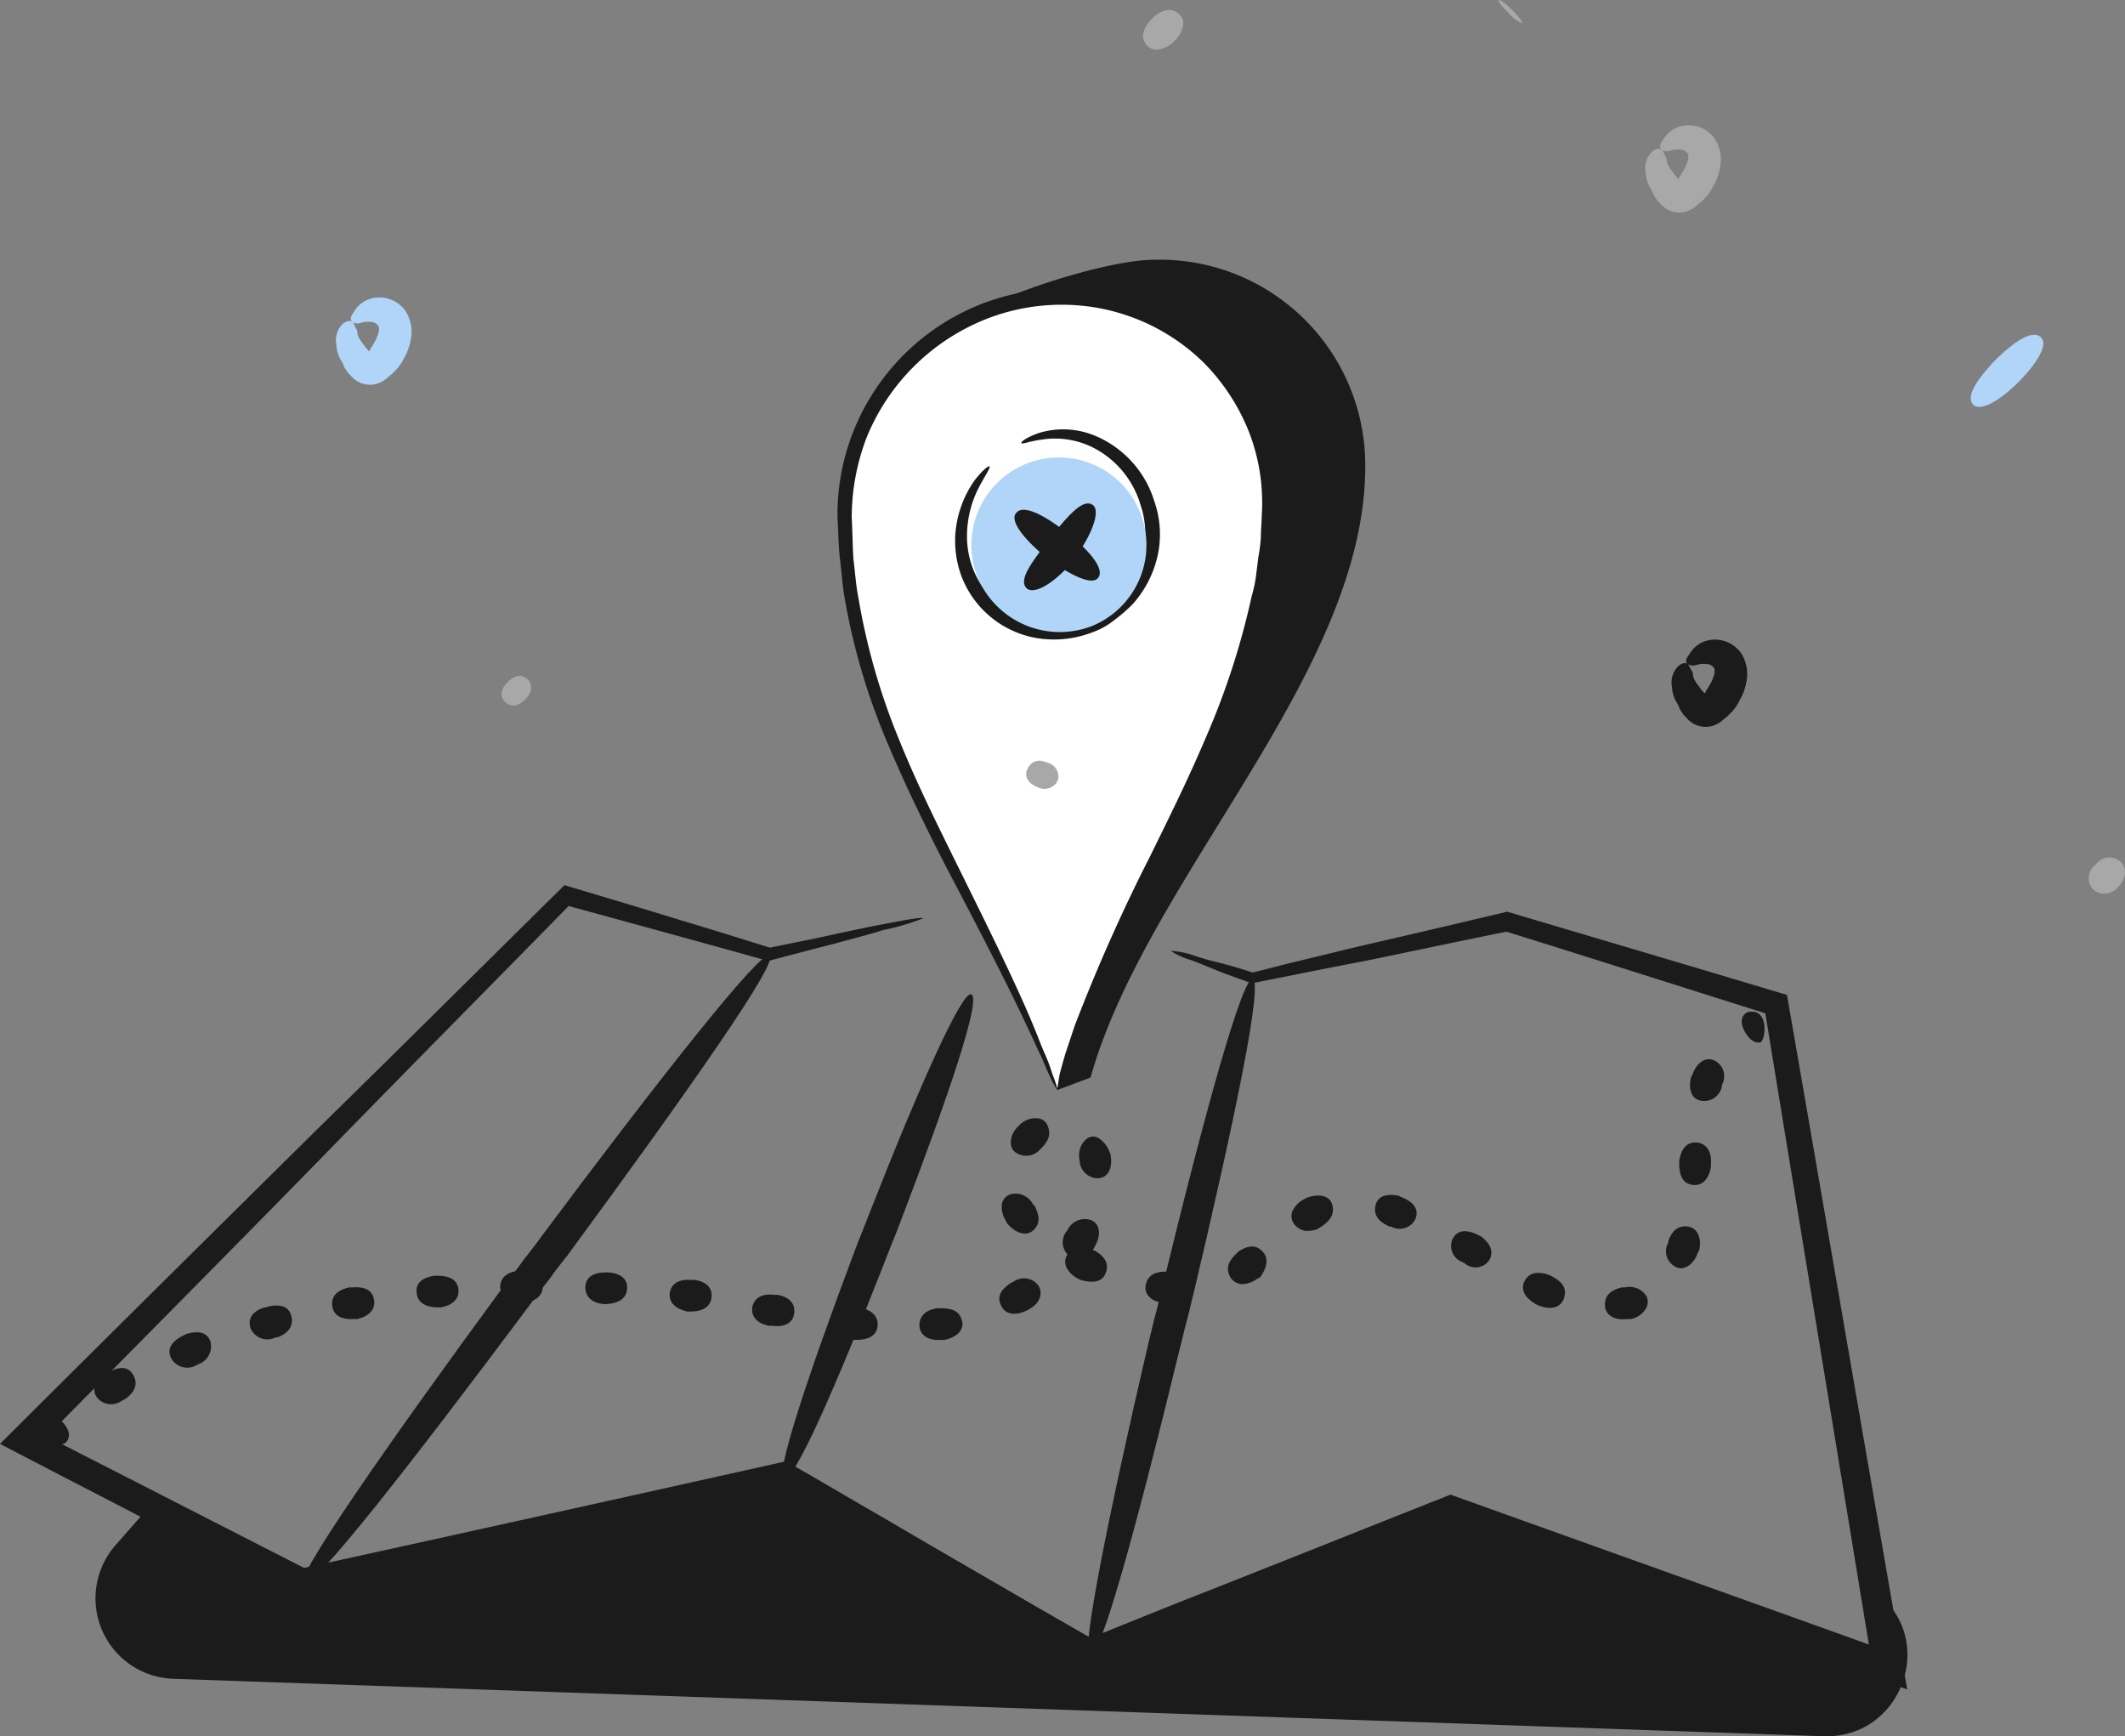 <svg xmlns="http://www.w3.org/2000/svg" width="200.007" height="163.391" viewBox="0 0 200.007 163.391">
  <rect x="0" y="0" width="200.007" height="163.391" fill="#808080" stroke="none"/>
  <g id="Group_13" data-name="Group 13" transform="translate(0 -20.93)">
    <path id="Path_136" data-name="Path 136" d="M109.343,63.453c3.458-2.978,15.011-6.739,19.8-6.818A19.344,19.344,0,0,1,149.19,76.07c0,19.512-20.591,38.712-25.857,57.518l-3.143,1.176" transform="translate(-20.69 -11.256)" fill="#1b1b1b"/>
    <path id="Path_137" data-name="Path 137" d="M118.043,135.55C110.734,116.038,98,101.54,98,81.323a20.677,20.677,0,0,1,20.042-20.531,19.343,19.343,0,0,1,20.041,19.434C138.084,99.738,123.387,116.821,118.043,135.55Z" transform="translate(-18.544 -12.043)" fill="#fff"/>
    <path id="Path_138" data-name="Path 138" d="M117.894,135.386c.078,0,.314-.47.628-1.489a14.7,14.7,0,0,1,.707-1.88c.315-.705.629-1.567,1.022-2.508,1.571-3.84,4.086-9.168,7.544-15.83,1.651-3.291,3.537-6.974,5.345-11.049A77.524,77.524,0,0,0,137.7,89.151a16,16,0,0,0,.393-1.881c.079-.627.157-1.254.236-1.959a14.852,14.852,0,0,0,.235-1.959c0-.627.079-1.332.079-1.959a20.132,20.132,0,0,0-1.179-8.228,19.531,19.531,0,0,0-4.637-7.288,19.984,19.984,0,0,0-7.545-4.78,20.739,20.739,0,0,0-7.152-1.175,22.738,22.738,0,0,0-7.152,1.411A21.344,21.344,0,0,0,98.717,73.4a21.075,21.075,0,0,0-1.493,8.15c.079,1.332.079,2.664.236,3.918s.236,2.586.472,3.84a61.617,61.617,0,0,0,4.087,13.635c1.729,4.075,3.537,7.758,5.265,11.128,3.458,6.582,6.209,11.911,7.938,15.672.471.941.786,1.724,1.179,2.508.315.705.55,1.332.786,1.8a10.354,10.354,0,0,0,.708,1.332c.078,0-.079-.549-.472-1.567a14.658,14.658,0,0,0-.707-1.881c-.315-.705-.629-1.567-1.022-2.508-1.571-3.84-4.244-9.246-7.544-15.908-1.651-3.37-3.459-6.974-5.109-11.049a61.985,61.985,0,0,1-3.851-13.4c-.236-1.175-.314-2.429-.472-3.683-.079-1.254-.079-2.508-.157-3.84a21.033,21.033,0,0,1,1.414-7.6,20.159,20.159,0,0,1,11.475-11.206,19.33,19.33,0,0,1,6.6-1.254,19.029,19.029,0,0,1,13.675,5.485,19.4,19.4,0,0,1,4.323,6.739,18.453,18.453,0,0,1,1.1,7.68c0,.627-.079,1.254-.079,1.959a15.359,15.359,0,0,1-.236,1.881l-.236,1.881a12.135,12.135,0,0,1-.393,1.8,71.546,71.546,0,0,1-4.322,13.321c-1.729,4.075-3.537,7.68-5.187,11.049a166.537,166.537,0,0,0-7.152,16.065l-.864,2.586c-.236.784-.393,1.411-.551,1.959C117.972,134.837,117.894,135.386,117.894,135.386Z" transform="translate(-18.395 -11.878)" fill="#1b1b1b"/>
    <path id="Path_139" data-name="Path 139" d="M114.341,79.875a10.454,10.454,0,0,0-2.672,6.818,8.67,8.67,0,0,0,9.038,8.7,9.335,9.335,0,0,0,9.039-9.247c0-4.937-4.009-9.56-9.039-9.4a7.214,7.214,0,0,0-3.379.862" transform="translate(-21.13 -15.061)" fill="#fff"/>
    <path id="Path_140" data-name="Path 140" d="M117.1,77.6c.079.157.708-.157,1.887-.313a8.017,8.017,0,0,1,4.794.705,8.82,8.82,0,0,1,4.558,5.485,7.969,7.969,0,0,1,.236,4.31,8.516,8.516,0,0,1-2.122,4.075,10.821,10.821,0,0,1-1.415,1.254,12.154,12.154,0,0,1-1.729.94,8.323,8.323,0,0,1-4.558.47,8.769,8.769,0,0,1-3.851-1.8,8.077,8.077,0,0,1-2.279-3.135,8.411,8.411,0,0,1-.628-3.291,10.007,10.007,0,0,1,1.257-4.78c.551-1.019.944-1.567.865-1.724-.079-.078-.629.313-1.415,1.332a10.07,10.07,0,0,0-1.808,5.094,9.674,9.674,0,0,0,.551,3.84,9.254,9.254,0,0,0,6.995,5.877,10.032,10.032,0,0,0,5.423-.548,6.971,6.971,0,0,0,1.965-1.1,15.7,15.7,0,0,0,1.729-1.489,10.194,10.194,0,0,0,2.436-4.858,9.456,9.456,0,0,0-.393-4.937,9.748,9.748,0,0,0-5.423-6.034,7.809,7.809,0,0,0-5.423-.313C117.648,77.053,117.1,77.445,117.1,77.6Z" transform="translate(-20.978 -14.982)" fill="#1b1b1b"/>
    <path id="Path_141" data-name="Path 141" d="M124.114,95.41a8.238,8.238,0,1,0-10.86-4.839A8.384,8.384,0,0,0,124.114,95.41Z" transform="translate(-21.34 -15.566)" fill="#b1d5f8"/>
    <path id="Path_142" data-name="Path 142" d="M125.293,85.026c-.864-.549-2.2.94-3.773,2.9l-.236.313-.236.313c-1.493,1.959-2.672,3.526-1.965,4.31.628.705,2.515-.313,4.322-2.429l.236-.313.236-.392C125.45,87.534,126.078,85.418,125.293,85.026Z" transform="translate(-22.493 -16.608)" fill="#1b1b1b"/>
    <path id="Path_143" data-name="Path 143" d="M125.634,92.063c.629-.784-.628-2.351-2.593-4-.079-.078-.236-.157-.315-.235a1.086,1.086,0,0,0-.315-.235c-2.043-1.567-3.851-2.429-4.48-1.646-.629.705.628,2.351,2.594,4,.079.078.235.157.314.235a1.086,1.086,0,0,0,.315.235C123.2,91.906,125.084,92.768,125.634,92.063Z" transform="translate(-22.284 -16.749)" fill="#1b1b1b"/>
    <path id="Path_144" data-name="Path 144" d="M213.529,117.319a.9.9,0,0,0,.786.079,2.534,2.534,0,0,1,1.1-.079.813.813,0,0,1,.628.47v.392a5.841,5.841,0,0,1-.314.862c-.079.156-.157.235-.236.392s-.157.235-.236.392l-.079.157-.079.078-.079-.078c-.079-.157-.236-.235-.314-.392-.157-.235-.315-.392-.393-.548a1.5,1.5,0,0,1-.315-.94c-.236-.314-.315-.627-.471-.784s-.472-.156-.865.157a2.141,2.141,0,0,0-.628,1.959,3.2,3.2,0,0,0,.392,1.411,2.343,2.343,0,0,1,.315.627l.079.156.157.235a2.08,2.08,0,0,0,.393.47,2.362,2.362,0,0,0,2.2.862,2.674,2.674,0,0,0,1.179-.548c.157-.157.393-.314.55-.47l.236-.235.157-.156a4.387,4.387,0,0,0,.472-.628c.157-.235.235-.47.392-.705a5.6,5.6,0,0,0,.551-1.959,3.666,3.666,0,0,0-.551-2.194,3.021,3.021,0,0,0-3.3-1.176,2.69,2.69,0,0,0-1.572,1.254C213.293,116.849,213.293,117.162,213.529,117.319Z" transform="translate(-54.668 -33.89)" fill="#1b1b1b"/>
    <path id="Path_145" data-name="Path 145" d="M40.529,63.319a.9.9,0,0,0,.786.078,2.53,2.53,0,0,1,1.1-.078.815.815,0,0,1,.629.47v.392a5.933,5.933,0,0,1-.314.862c-.079.157-.157.235-.236.392s-.157.235-.236.392l-.079.157-.079.078-.079-.078c-.079-.157-.236-.235-.314-.392-.157-.235-.314-.392-.393-.548A1.5,1.5,0,0,1,41,64.1c-.236-.313-.236-.627-.472-.784-.157-.157-.472-.157-.864.157a2.14,2.14,0,0,0-.629,1.959,3.186,3.186,0,0,0,.393,1.411,2.341,2.341,0,0,1,.314.627l.079.157.157.235a2.078,2.078,0,0,0,.393.47,2.364,2.364,0,0,0,2.2.862,2.676,2.676,0,0,0,1.179-.549c.157-.157.393-.313.55-.47l.236-.235.157-.157a4.356,4.356,0,0,0,.472-.627c.157-.235.236-.47.393-.705a5.608,5.608,0,0,0,.55-1.959,3.669,3.669,0,0,0-.55-2.194,3.02,3.02,0,0,0-3.3-1.175,2.689,2.689,0,0,0-1.572,1.254C40.293,62.849,40.372,63.162,40.529,63.319Z" transform="translate(-7.379 -12.084)" fill="#b1d5f8"/>
    <path id="Path_146" data-name="Path 146" d="M195.645,87.6a.9.9,0,0,0,.786.078,2.528,2.528,0,0,1,1.1-.078.815.815,0,0,1,.628.47v.392a5.939,5.939,0,0,1-.315.862c-.079.157-.156.235-.235.392s-.157.235-.236.392l-.079.157-.079.078-.079-.078c-.079-.157-.236-.235-.315-.392-.157-.235-.314-.392-.392-.549a1.5,1.5,0,0,1-.315-.94c-.236-.313-.236-.627-.472-.784-.157-.157-.471-.157-.864.157a2.142,2.142,0,0,0-.629,1.959,3.184,3.184,0,0,0,.393,1.411,2.344,2.344,0,0,1,.315.627l.079.157.157.235a2.075,2.075,0,0,0,.392.47,2.365,2.365,0,0,0,2.2.862,2.679,2.679,0,0,0,1.179-.548c.156-.157.392-.313.55-.47l.236-.235.157-.157a4.285,4.285,0,0,0,.471-.627c.157-.235.236-.47.393-.705a5.605,5.605,0,0,0,.551-1.959,3.667,3.667,0,0,0-.551-2.194,3.02,3.02,0,0,0-3.3-1.175,2.69,2.69,0,0,0-1.572,1.254C195.409,87.134,195.488,87.448,195.645,87.6Z" transform="translate(-39.259 -52.576)" fill="#a8a8a8"/>
    <path id="Path_147" data-name="Path 147" d="M235.37,65.571c-.708-.705-2.279.235-4.008,1.881l-.236.235-.236.235c-1.571,1.724-2.593,3.213-1.886,4,.629.627,2.279-.235,4.009-1.881l.236-.235.235-.235C235.134,67.843,236.077,66.2,235.37,65.571Z" transform="translate(-43.288 -12.904)" fill="#b1d5f8"/>
    <path id="Path_148" data-name="Path 148" d="M121.175,114.97c-.943-.392-1.493-.156-1.886.47v.078a.077.077,0,0,1-.079.079c-.236.627,0,1.253.943,1.646a1.414,1.414,0,0,0,1.887-.47v-.079a.077.077,0,0,1,.078-.079A1.369,1.369,0,0,0,121.175,114.97Z" transform="translate(-22.541 -22.259)" fill="#a8a8a8"/>
    <path id="Path_149" data-name="Path 149" d="M58.8,105.505c-.707.705-.707,1.332-.314,1.8l.079.078.079.079c.472.392,1.1.392,1.808-.314.629-.627.707-1.332.314-1.8l-.079-.078-.079-.079C60.138,104.8,59.509,104.8,58.8,105.505Z" transform="translate(-11.017 -20.396)" fill="#a8a8a8"/>
    <path id="Path_151" data-name="Path 151" d="M136.082,28.033c-.707-.705-1.651-.392-2.436.313-.079,0-.079.078-.079.157-.079,0-.079.078-.157.078-.707.784-1.022,1.724-.314,2.429.628.627,1.571.392,2.436-.313a.274.274,0,0,0,.078-.157c.079,0,.079-.078.157-.078C136.475,29.6,136.789,28.659,136.082,28.033Z" transform="translate(-25.109 -5.77)" fill="#a8a8a8"/>
    <path id="Path_152" data-name="Path 152" d="M251.809,110.854a1.558,1.558,0,0,0-2.279.157l-.079.078-.079.079a1.547,1.547,0,0,0-.156,2.273,1.628,1.628,0,0,0,2.279-.156l.079-.079.079-.079C252.281,112.344,252.438,111.482,251.809,110.854Z" transform="translate(-52.202 -8.807)" fill="#a8a8a8"/>
    <path id="Path_153" data-name="Path 153" d="M175.252,27.423c-.707-.705-1.1-.94-1.258-.94-.079.157.157.47.943,1.254a3.314,3.314,0,0,0,1.258.94C176.2,28.52,175.959,28.128,175.252,27.423Z" transform="translate(-32.92 -5.552)" fill="#a8a8a8"/>
    <path id="Path_155" data-name="Path 155" d="M86.845,132.358c0-.157-1.336.078-3.773.548-1.258.235-2.751.549-4.558.941-1.729.392-3.772.784-6.052,1.253-2.515-.783-5.266-1.645-8.409-2.586-3.3-1.018-6.995-2.116-10.924-3.291-6.6,6.5-14.383,14.262-23.185,22.882C20.906,161.038,10.846,170.99,0,181.8c9.038,4.7,18.469,9.56,28.294,14.653,14.3-3.134,29.472-6.425,45.27-9.874,2.672,1.567,5.5,3.213,8.331,4.859,4.794,2.742,9.431,5.485,14.147,8.149l6.445,3.762,9.588-3.84c8.409-3.37,16.583-6.661,24.6-9.8q22.516,7.994,42.833,15.2c-4.322-24.763-8.095-46.862-11.317-65.355-9.9-2.978-18.706-5.564-26.329-7.837-5.265,1.254-9.981,2.351-14.068,3.292-1.965.47-3.851.941-5.5,1.332s-3.066.783-4.4,1.1c-1.179-.392-2.279-.705-3.222-.941a24.331,24.331,0,0,1-2.436-.705,7.627,7.627,0,0,0-2.043-.392,6.733,6.733,0,0,0,1.886.862q.944.353,2.358.941c.943.392,2.122.784,3.379,1.253,2.751-.548,6.209-1.253,10.3-2.037,3.93-.784,8.567-1.8,13.675-2.822,7.074,2.194,15.169,4.78,24.364,7.68,2.751,16.848,6.052,36.909,9.746,59.4-12.417-4.467-25.622-9.168-39.375-14.105-8.331,3.292-16.9,6.739-25.7,10.187l-8.173,3.291-5.187-2.977c-4.716-2.743-9.352-5.407-14.147-8.229-3.144-1.8-6.287-3.683-9.353-5.407-15.8,3.527-31.044,6.9-45.348,10.031C20.2,189.171,12.1,185.017,4.4,181.1c9.824-9.952,18.941-19.121,27.036-27.427,8.331-8.542,15.8-16.065,22.085-22.49,7.466,2.038,13.754,3.761,18.784,5.172,2.358-.627,4.48-1.176,6.287-1.646,1.729-.47,3.3-.862,4.48-1.253A22.369,22.369,0,0,0,86.845,132.358Z" transform="translate(0 -24.993)" fill="#1b1b1b"/>
    <path id="Path_156" data-name="Path 156" d="M35.176,196.5c.865.627,9.981-11.049,21.456-26.409.55-.783,1.179-1.567,1.729-2.273.55-.783,1.1-1.489,1.729-2.272,11.4-15.516,19.884-27.584,19.02-28.211-.786-.548-9.981,11.049-21.456,26.409-.55.783-1.179,1.567-1.729,2.272-.55.784-1.1,1.489-1.729,2.273C42.8,183.806,34.39,195.952,35.176,196.5Z" transform="translate(-6.646 -26.524)" fill="#1b1b1b"/>
    <path id="Path_157" data-name="Path 157" d="M90.988,187.411c.943.392,4.873-8.619,9.51-20.453.236-.627.472-1.176.707-1.8.236-.548.472-1.175.708-1.8,4.558-11.911,7.7-21.158,6.68-21.471-.864-.314-4.873,8.62-9.51,20.453-.236.627-.471,1.176-.707,1.8-.236.548-.472,1.176-.708,1.8C93.188,177.851,90.123,187.1,90.988,187.411Z" transform="translate(-17.189 -27.386)" fill="#1b1b1b"/>
    <path id="Path_158" data-name="Path 158" d="M126.461,203.852c1.022.235,4.48-12.459,8.488-28.994.236-.863.393-1.646.628-2.508.236-.784.393-1.646.629-2.508,3.93-16.613,6.6-29.465,5.58-29.7-.943-.235-4.48,12.46-8.488,28.994-.235.862-.392,1.646-.628,2.508-.236.783-.393,1.646-.629,2.508C128.191,190.687,125.6,203.618,126.461,203.852Z" transform="translate(-23.897 -27.058)" fill="#1b1b1b"/>
    <path id="Path_159" data-name="Path 159" d="M16.241,200.643l-3.3,3.761a7.574,7.574,0,0,0,5.423,12.538l155.379,5.407c7.388.235,10.767-9.168,4.873-13.557l1.179,7.132-41.1-14.654-34.031,13.556L75.894,198.135l-45.27,9.952Z" transform="translate(-2.095 -38.032)" fill="#1b1b1b"/>
    <path id="Path_160" data-name="Path 160" d="M6.884,191.491c-.629-.783-1.257-.862-1.65-.548l-.079.078-.079.079c-.393.392-.393,1.019.314,1.724.629.705,1.257.784,1.65.549l.079-.079.079-.078C7.512,192.823,7.512,192.2,6.884,191.491Z" transform="translate(-0.911 -36.639)" fill="#1b1b1b"/>
    <path id="Path_161" data-name="Path 161" d="M14.647,185.982c-.472-.941-1.415-.862-2.358-.313l-.157.078-.157.079c-.865.627-1.336,1.411-.786,2.194a1.707,1.707,0,0,0,2.358.314l.157-.079.157-.079C14.647,187.628,15.119,186.844,14.647,185.982Z" transform="translate(-2.073 -35.596)" fill="#1b1b1b"/>
    <path id="Path_162" data-name="Path 162" d="M23.528,181.984c-.314-.94-1.258-1.018-2.279-.7l-.157.078-.157.079c-.943.47-1.572,1.176-1.1,2.115a1.713,1.713,0,0,0,2.279.705l.157-.078.157-.079A1.771,1.771,0,0,0,23.528,181.984Z" transform="translate(-3.723 -34.811)" fill="#1b1b1b"/>
    <path id="Path_163" data-name="Path 163" d="M32.913,179.046c-.236-1.019-1.1-1.176-2.2-.94l-.157.079H30.4c-1.022.313-1.65.94-1.336,1.959a1.72,1.72,0,0,0,2.2.94l.157-.079h.157C32.52,180.691,33.148,179.987,32.913,179.046Z" transform="translate(-5.484 -34.224)" fill="#1b1b1b"/>
    <path id="Path_164" data-name="Path 164" d="M42.5,177.077c-.157-1.019-1.022-1.254-2.043-1.176h-.314c-1.022.235-1.729.784-1.572,1.8.157.941,1.022,1.253,2.043,1.176h.314C41.955,178.645,42.662,178.018,42.5,177.077Z" transform="translate(-7.295 -33.822)" fill="#1b1b1b"/>
    <path id="Path_165" data-name="Path 165" d="M52.3,175.884c-.079-1.018-.943-1.332-1.965-1.332h-.314c-1.022.156-1.808.627-1.65,1.646.079.94.943,1.332,1.965,1.332h.314C51.588,177.373,52.374,176.825,52.3,175.884Z" transform="translate(-9.148 -33.57)" fill="#1b1b1b"/>
    <path id="Path_166" data-name="Path 166" d="M62.072,175.461c0-1.018-.786-1.41-1.886-1.489h-.314c-1.022.079-1.808.548-1.808,1.567.079.941.864,1.411,1.886,1.489h.314C61.286,176.871,62.072,176.4,62.072,175.461Z" transform="translate(-10.987 -33.46)" fill="#1b1b1b"/>
    <path id="Path_167" data-name="Path 167" d="M71.881,175.732c.079-1.018-.707-1.489-1.729-1.567h-.314c-1.022,0-1.886.392-1.886,1.411,0,.94.707,1.489,1.729,1.567h.314C71.017,177.064,71.8,176.673,71.881,175.732Z" transform="translate(-12.858 -33.496)" fill="#1b1b1b"/>
    <path id="Path_168" data-name="Path 168" d="M81.67,176.756c.157-1.018-.55-1.567-1.572-1.724h-.314c-1.022-.079-1.886.235-2.043,1.254-.079.94.629,1.489,1.651,1.724h.314C80.648,178.01,81.513,177.7,81.67,176.756Z" transform="translate(-14.709 -33.658)" fill="#1b1b1b"/>
    <path id="Path_169" data-name="Path 169" d="M91.262,178.568c.157-1.018-.472-1.567-1.493-1.8h-.314c-1.022-.156-1.886.156-2.122,1.1-.157.941.472,1.567,1.493,1.8h.314C90.241,179.822,91.105,179.509,91.262,178.568Z" transform="translate(-16.52 -33.981)" fill="#1b1b1b"/>
    <path id="Path_170" data-name="Path 170" d="M100.957,179.946c.079-1.019-.708-1.489-1.651-1.724h-.314c-1.022-.079-1.808.313-1.965,1.332-.157.941.629,1.489,1.651,1.724h.314C100.092,181.279,100.879,180.887,100.957,179.946Z" transform="translate(-18.355 -34.262)" fill="#1b1b1b"/>
    <path id="Path_171" data-name="Path 171" d="M110.734,179.5c-.236-1.018-1.1-1.176-2.043-1.176h-.315c-.943.157-1.651.628-1.651,1.646.079.941.865,1.411,2.044,1.332h.314C110.262,181.064,110.969,180.358,110.734,179.5Z" transform="translate(-20.194 -34.283)" fill="#1b1b1b"/>
    <path id="Path_172" data-name="Path 172" d="M119.642,175.475a1.7,1.7,0,0,0-2.279-.314l-.157.079-.157.079c-.786.548-1.336,1.176-.864,2.115.393.862,1.336.94,2.358.47l.157-.078.157-.079C119.8,177.2,120.193,176.259,119.642,175.475Z" transform="translate(-21.951 -33.63)" fill="#1b1b1b"/>
    <path id="Path_173" data-name="Path 173" d="M125.989,168.053a1.807,1.807,0,0,0-2.122.863l-.079.156-.079.079a1.685,1.685,0,0,0,.236,2.272c.707.628,1.65.235,2.358-.7l.079-.157.079-.156C127.011,169.385,126.854,168.367,125.989,168.053Z" transform="translate(-23.347 -32.321)" fill="#1b1b1b"/>
    <path id="Path_174" data-name="Path 174" d="M125.952,158.644a1.821,1.821,0,0,0-.628,1.019,2.227,2.227,0,0,0,0,1.018v.157a1.764,1.764,0,0,0,1.65,1.489c.944,0,1.493-.862,1.258-2.194v-.079l-.078-.156a2.63,2.63,0,0,0-1.022-1.332A.953.953,0,0,0,125.952,158.644Z" transform="translate(-23.702 -30.513)" fill="#1b1b1b"/>
    <path id="Path_175" data-name="Path 175" d="M117.929,159.571a1.728,1.728,0,0,0,2.122-.313l.079-.079.079-.079a3.472,3.472,0,0,0,.628-.862,1.51,1.51,0,0,0,0-1.176,1.093,1.093,0,0,0-.943-.783,2.105,2.105,0,0,0-1.651.549l-.156.156-.157.156C117.143,158,117.143,159.18,117.929,159.571Z" transform="translate(-22.203 -30.109)" fill="#1b1b1b"/>
    <path id="Path_176" data-name="Path 176" d="M119.3,168.437c.708-.705.472-1.489.079-2.273l-.079-.078-.079-.079a1.852,1.852,0,0,0-2.043-.941,1.2,1.2,0,0,0-.864.862,2.359,2.359,0,0,0,.315,1.567l.079.157.078.156C117.652,168.828,118.673,169.063,119.3,168.437Z" transform="translate(-22.004 -31.764)" fill="#1b1b1b"/>
    <path id="Path_177" data-name="Path 177" d="M127.455,173.674c.393-.94-.157-1.646-1.022-2.116l-.157-.078-.157-.079a1.6,1.6,0,0,0-2.279.549c-.472.783,0,1.645.943,2.194.079,0,.079.079.157.079l.157.078C126.2,174.615,127.141,174.536,127.455,173.674Z" transform="translate(-23.398 -32.927)" fill="#1b1b1b"/>
    <path id="Path_178" data-name="Path 178" d="M137,175.558c-.079-1.018-.864-1.332-1.729-1.489h-.315c-.943,0-1.729.235-1.965,1.253-.157.941.55,1.567,1.729,1.724h.315C136.212,177.046,137.076,176.5,137,175.558Z" transform="translate(-25.16 -33.478)" fill="#1b1b1b"/>
    <path id="Path_179" data-name="Path 179" d="M145.806,171.638c-.708-.783-1.572-.47-2.28,0l-.078.079-.079.078c-.629.628-1.1,1.254-.629,2.195a1.387,1.387,0,0,0,1.022.705,2.387,2.387,0,0,0,1.493-.47l.157-.079.157-.079C146.2,173.2,146.434,172.264,145.806,171.638Z" transform="translate(-26.973 -32.928)" fill="#1b1b1b"/>
    <path id="Path_180" data-name="Path 180" d="M153.8,166.287c-.157-1.019-1.179-1.253-2.358-.862l-.157.078-.157.079a2.458,2.458,0,0,0-1.1,1.1,1.241,1.241,0,0,0,.157,1.254,1.608,1.608,0,0,0,1.022.627,3.084,3.084,0,0,0,1.179-.156l.079-.079.157-.079C153.332,167.776,153.961,167.228,153.8,166.287Z" transform="translate(-28.369 -31.809)" fill="#1b1b1b"/>
    <path id="Path_181" data-name="Path 181" d="M163.419,167.448c.392-.941-.236-1.646-1.258-2.038l-.157-.079-.157-.078c-1.1-.235-2.043,0-2.2,1.018-.157.941.471,1.489,1.336,1.881h.157l.157.078A1.653,1.653,0,0,0,163.419,167.448Z" transform="translate(-30.203 -31.795)" fill="#1b1b1b"/>
    <path id="Path_182" data-name="Path 182" d="M172,172.164c.551-.862.079-1.645-.707-2.273l-.157-.078-.157-.079c-.943-.47-1.887-.548-2.358.314a1.6,1.6,0,0,0,.786,2.194l.157.079.157.078A1.548,1.548,0,0,0,172,172.164Z" transform="translate(-31.868 -32.593)" fill="#1b1b1b"/>
    <path id="Path_183" data-name="Path 183" d="M180.657,176.605c.315-1.019-.236-1.567-1.1-2.037l-.157-.079-.157-.079c-.943-.313-1.807-.313-2.279.549s.079,1.646,1.022,2.194l.157.079.157.078C179.4,177.7,180.342,177.545,180.657,176.605Z" transform="translate(-33.452 -33.507)" fill="#1b1b1b"/>
    <path id="Path_184" data-name="Path 184" d="M190.239,176.761a1.888,1.888,0,0,0-2.044-.862h-.314c-.865.235-1.572.627-1.572,1.646,0,.94.864,1.489,2.122,1.332h.315a2.114,2.114,0,0,0,1.336-.862A1.228,1.228,0,0,0,190.239,176.761Z" transform="translate(-35.253 -33.82)" fill="#1b1b1b"/>
    <path id="Path_185" data-name="Path 185" d="M195.517,168.844c-1.022-.157-1.571.469-1.886,1.332v.156l-.079.156a1.64,1.64,0,0,0,.707,2.116c.786.47,1.729-.157,2.123-1.254l.078-.156.079-.156C196.774,169.941,196.382,169,195.517,168.844Z" transform="translate(-36.602 -32.485)" fill="#1b1b1b"/>
    <path id="Path_186" data-name="Path 186" d="M196.587,159.087c-1.022-.079-1.493.705-1.651,1.724v.314c0,1.018.315,1.88,1.336,1.959.943.079,1.493-.705,1.651-1.724v-.314C198,160.027,197.53,159.165,196.587,159.087Z" transform="translate(-36.885 -30.642)" fill="#1b1b1b"/>
    <path id="Path_187" data-name="Path 187" d="M198.553,149.579c-.864-.47-1.729.156-2.122,1.253l-.079.157-.079.156c-.236,1.1,0,2.037,1.022,2.194a1.711,1.711,0,0,0,1.887-1.332v-.156l.079-.157A1.641,1.641,0,0,0,198.553,149.579Z" transform="translate(-37.122 -28.814)" fill="#1b1b1b"/>
    <path id="Path_188" data-name="Path 188" d="M204.325,145.165c-.156-1.018-.707-1.332-1.335-1.253h-.157c-.629.234-.865.862-.393,1.8.472.862.943,1.1,1.336,1.1h.157C204.168,146.653,204.4,146.105,204.325,145.165Z" transform="translate(-38.258 -27.77)" fill="#1b1b1b"/>
  </g>
</svg>

